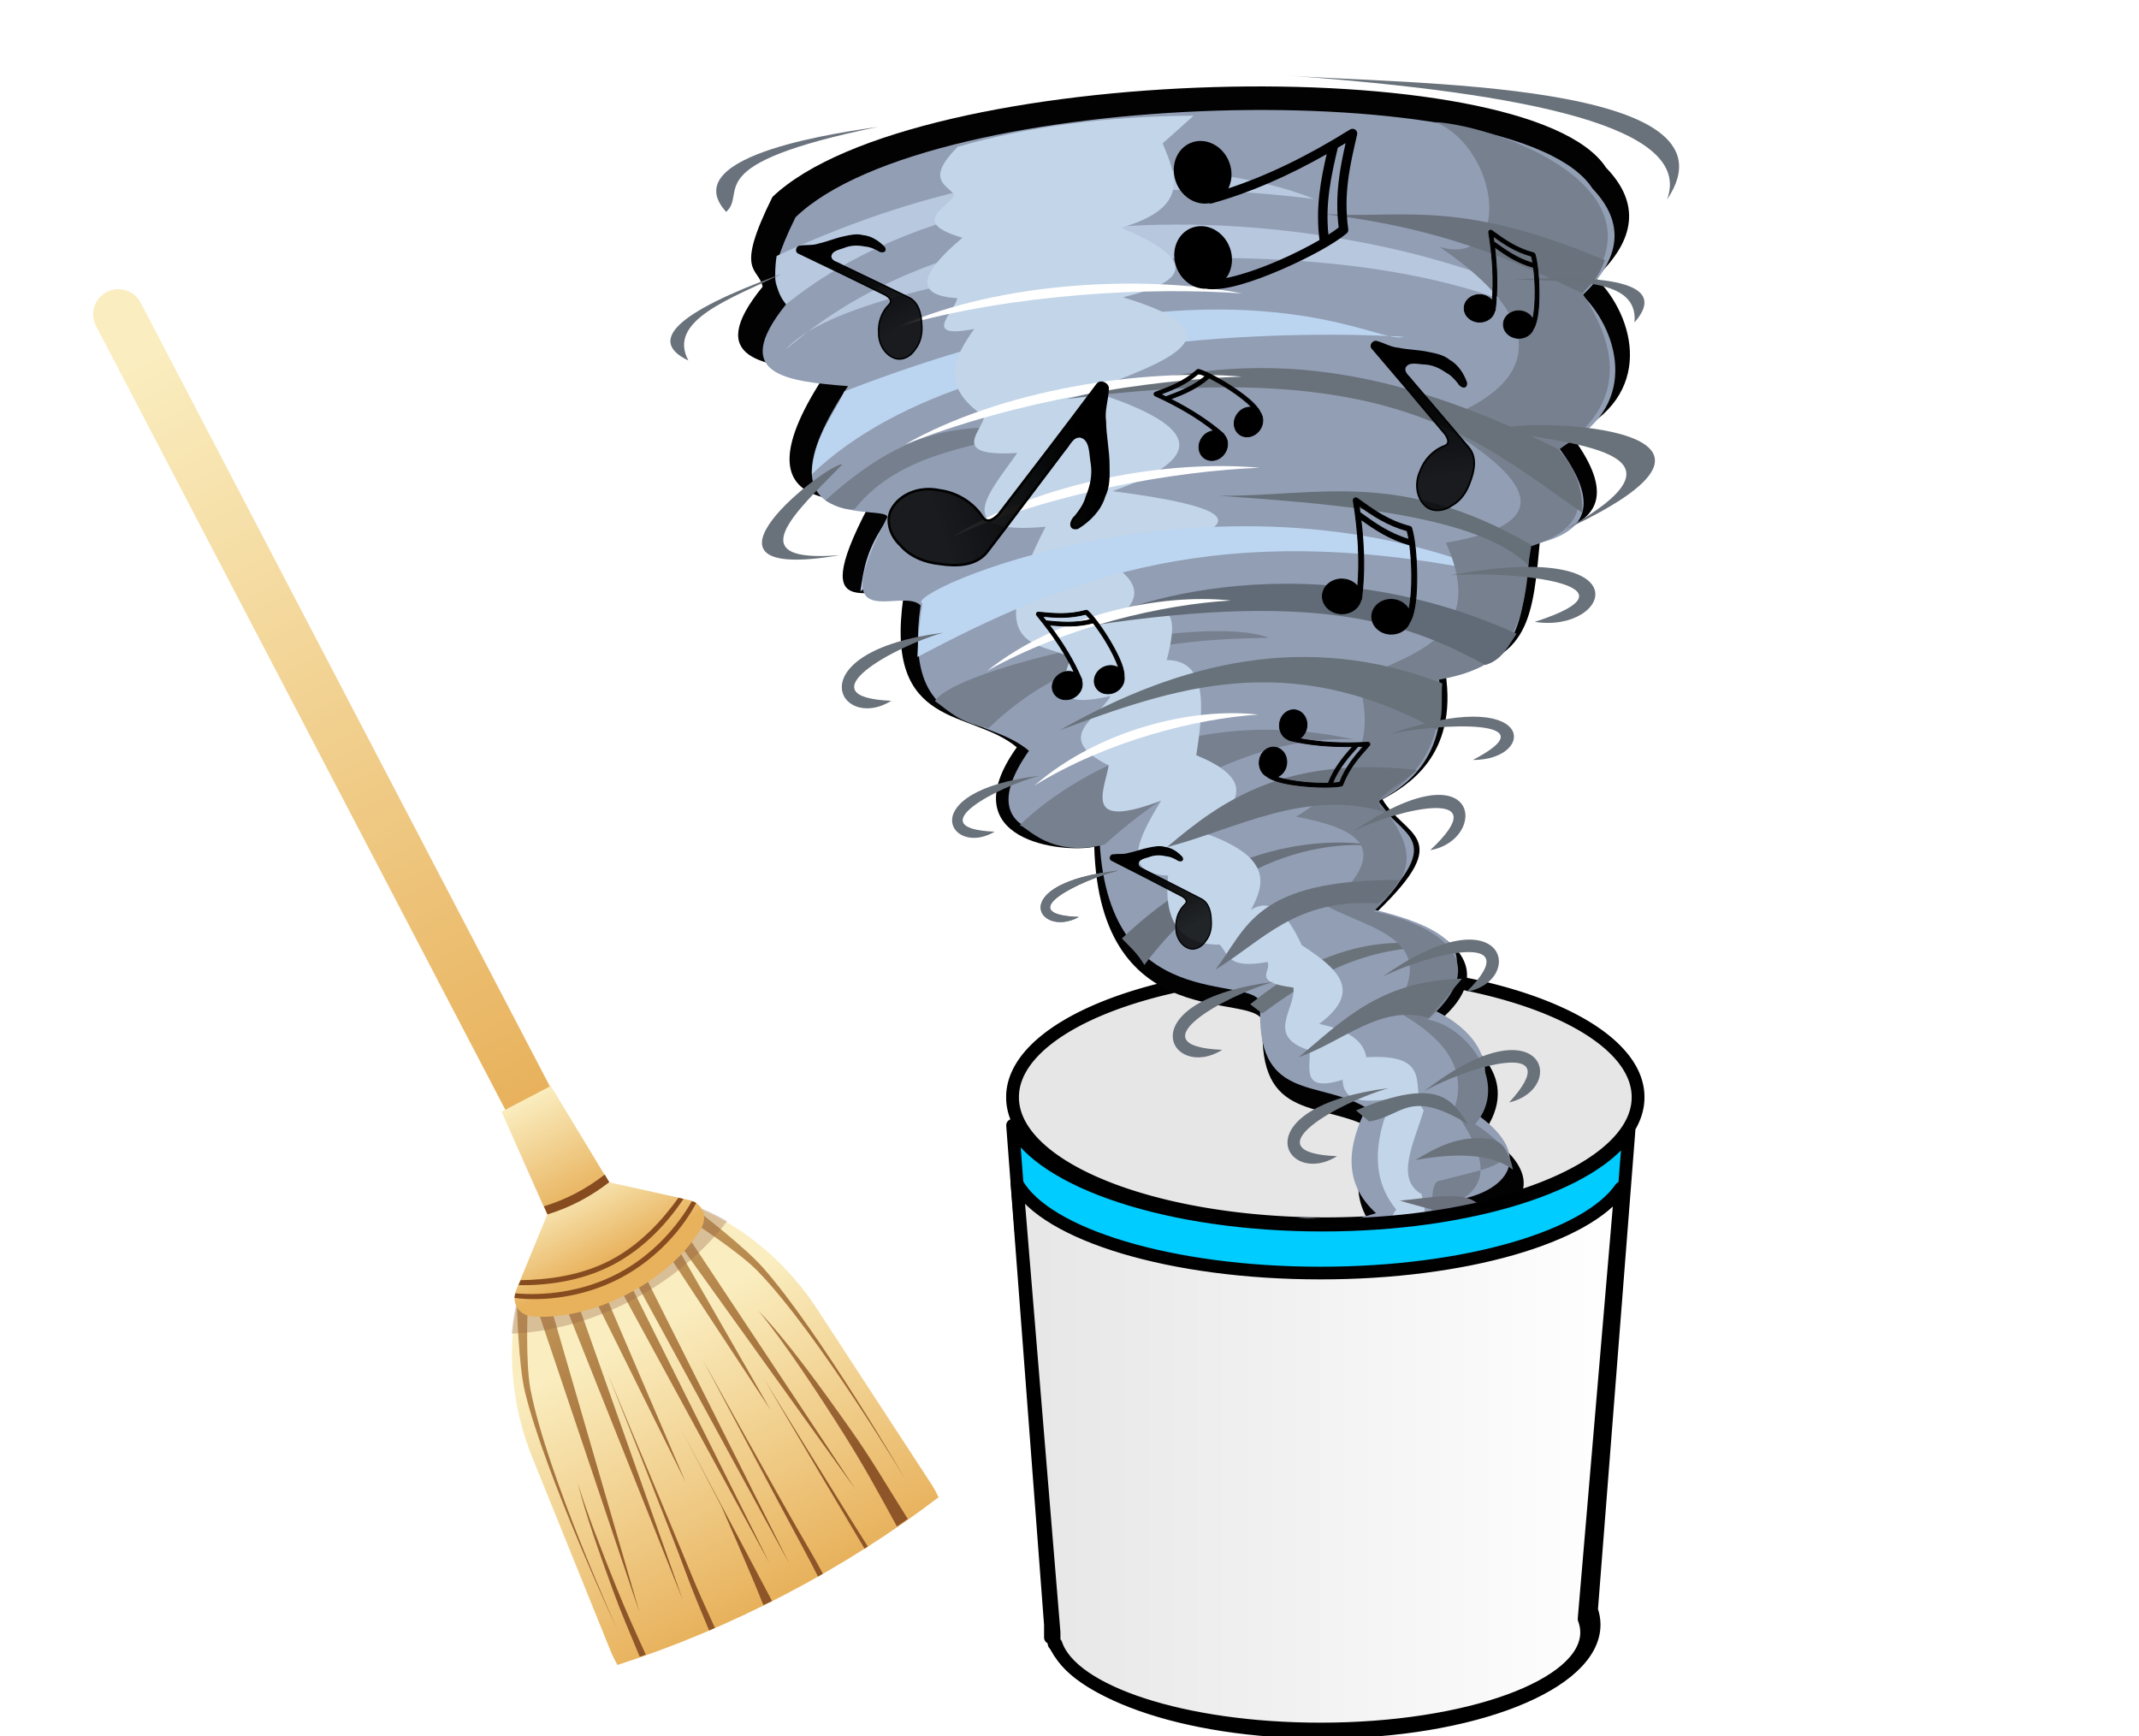 <?xml version="1.0" encoding="UTF-8" standalone="no"?>
<!-- Created with Inkscape (http://www.inkscape.org/) -->

<svg
   xmlns:dc="http://purl.org/dc/elements/1.1/"
   xmlns:cc="http://creativecommons.org/ns#"
   xmlns:rdf="http://www.w3.org/1999/02/22-rdf-syntax-ns#"
   xmlns:svg="http://www.w3.org/2000/svg"
   xmlns="http://www.w3.org/2000/svg"
   xmlns:xlink="http://www.w3.org/1999/xlink"
   xmlns:sodipodi="http://sodipodi.sourceforge.net/DTD/sodipodi-0.dtd"
   xmlns:inkscape="http://www.inkscape.org/namespaces/inkscape"
   width="1356.512"
   height="1100.94"
   id="svg2"
   version="1.1"
   inkscape:version="0.48.4 r9939"
   sodipodi:docname="dress.svg">
  <defs
     id="defs4">
    <linearGradient
       id="linearGradient46432">
      <stop
         style="stop-color:#e6e6e6;stop-opacity:1;"
         offset="0"
         id="stop46434" />
      <stop
         style="stop-color:#ffffff;stop-opacity:1;"
         offset="1"
         id="stop46436" />
    </linearGradient>
    <radialGradient
       inkscape:collect="always"
       xlink:href="#linearGradient3808"
       id="radialGradient6700"
       gradientUnits="userSpaceOnUse"
       cx="474.288"
       cy="775.678"
       fx="474.288"
       fy="775.678"
       r="21.237" />
    <linearGradient
       id="linearGradient3808">
      <stop
         style="stop-color:#44aaff;stop-opacity:1;"
         offset="0"
         id="stop3810" />
      <stop
         style="stop-color:#44aaff;stop-opacity:0;"
         offset="1"
         id="stop3812" />
    </linearGradient>
    <radialGradient
       inkscape:collect="always"
       xlink:href="#linearGradient3816"
       id="radialGradient6702"
       gradientUnits="userSpaceOnUse"
       cx="474.288"
       cy="775.678"
       fx="474.288"
       fy="775.678"
       r="21.237" />
    <linearGradient
       id="linearGradient3816">
      <stop
         style="stop-color:#002e72;stop-opacity:1;"
         offset="0"
         id="stop3818" />
      <stop
         style="stop-color:#0044aa;stop-opacity:0;"
         offset="1"
         id="stop3820" />
    </linearGradient>
    <radialGradient
       inkscape:collect="always"
       xlink:href="#linearGradient3808"
       id="radialGradient6704"
       gradientUnits="userSpaceOnUse"
       cx="474.288"
       cy="775.678"
       fx="474.288"
       fy="775.678"
       r="21.237" />
    <linearGradient
       id="linearGradient7711">
      <stop
         style="stop-color:#44aaff;stop-opacity:1;"
         offset="0"
         id="stop7713" />
      <stop
         style="stop-color:#44aaff;stop-opacity:0;"
         offset="1"
         id="stop7715" />
    </linearGradient>
    <radialGradient
       inkscape:collect="always"
       xlink:href="#linearGradient3816"
       id="radialGradient6706"
       gradientUnits="userSpaceOnUse"
       gradientTransform="matrix(1,0,0,0.891,-2.199,81.867)"
       cx="621.562"
       cy="756.906"
       fx="621.562"
       fy="756.906"
       r="19.844" />
    <linearGradient
       id="linearGradient7718">
      <stop
         style="stop-color:#002e72;stop-opacity:1;"
         offset="0"
         id="stop7720" />
      <stop
         style="stop-color:#0044aa;stop-opacity:0;"
         offset="1"
         id="stop7722" />
    </linearGradient>
    <linearGradient
       inkscape:collect="always"
       xlink:href="#linearGradient4077-1"
       id="linearGradient6708"
       gradientUnits="userSpaceOnUse"
       gradientTransform="matrix(0.992,0,0,0.988,4.272,11.948)"
       x1="579.315"
       y1="939.351"
       x2="580.555"
       y2="1018.935" />
    <linearGradient
       id="linearGradient4077-1">
      <stop
         style="stop-color:#ff6a6a;stop-opacity:1;"
         offset="0"
         id="stop4079-5" />
      <stop
         style="stop-color:#e00000;stop-opacity:1;"
         offset="1"
         id="stop4081-7" />
    </linearGradient>
    <linearGradient
       inkscape:collect="always"
       xlink:href="#linearGradient4077-1"
       id="linearGradient6710"
       gradientUnits="userSpaceOnUse"
       gradientTransform="translate(1.119,-0.429)"
       x1="554.704"
       y1="901.852"
       x2="554.239"
       y2="925.019" />
    <linearGradient
       id="linearGradient7737">
      <stop
         style="stop-color:#ff6a6a;stop-opacity:1;"
         offset="0"
         id="stop7739" />
      <stop
         style="stop-color:#e00000;stop-opacity:1;"
         offset="1"
         id="stop7741" />
    </linearGradient>
    <filter
       color-interpolation-filters="sRGB"
       inkscape:collect="always"
       id="filter3891">
      <feGaussianBlur
         inkscape:collect="always"
         stdDeviation="10.156"
         id="feGaussianBlur3893" />
    </filter>
    <linearGradient
       x1="382.34"
       y1="489.14"
       gradientTransform="matrix(2.078,0,0,2.078,-518.08,-281.8)"
       x2="490.53"
       gradientUnits="userSpaceOnUse"
       y2="333.89"
       id="linearGradient3019">
      <stop
         offset="0"
         style="stop-color:#000000;stop-opacity:.826"
         id="stop3015" />
      <stop
         offset="1"
         style="stop-color:#000000"
         id="stop3017" />
    </linearGradient>
    <linearGradient
       id="linearGradient9271">
      <stop
         style="stop-color:#800000;stop-opacity:1"
         offset="0"
         id="stop9273" />
      <stop
         style="stop-color:#ff5555;stop-opacity:1"
         offset="1"
         id="stop9275" />
    </linearGradient>
    <linearGradient
       id="linearGradient8880">
      <stop
         style="stop-color:#000000;stop-opacity:1;"
         offset="0"
         id="stop8882" />
      <stop
         style="stop-color:#cccccc;stop-opacity:1"
         offset="1"
         id="stop8884" />
    </linearGradient>
    <linearGradient
       id="linearGradient5692-3-3">
      <stop
         style="stop-color:#faedbf;stop-opacity:1;"
         offset="0"
         id="stop5694-6-7" />
      <stop
         style="stop-color:#e8b25d;stop-opacity:1;"
         offset="1"
         id="stop5696-2-2" />
    </linearGradient>
    <linearGradient
       id="linearGradient5749">
      <stop
         id="stop5751"
         offset="0"
         style="stop-color:#8d5528;stop-opacity:1" />
      <stop
         id="stop5753"
         offset="1"
         style="stop-color:#eccb7d;stop-opacity:1" />
    </linearGradient>
    <linearGradient
       id="linearGradient5692">
      <stop
         style="stop-color:#faedbf;stop-opacity:1;"
         offset="0"
         id="stop5694" />
      <stop
         style="stop-color:#e8b25d;stop-opacity:1;"
         offset="1"
         id="stop5696" />
    </linearGradient>
    <linearGradient
       id="linearGradient5692-3">
      <stop
         style="stop-color:#faedbf;stop-opacity:1;"
         offset="0"
         id="stop5694-6" />
      <stop
         style="stop-color:#e8b25d;stop-opacity:1;"
         offset="1"
         id="stop5696-2" />
    </linearGradient>
    <linearGradient
       inkscape:collect="always"
       x1="489.74"
       y1="216.18"
       gradientTransform="matrix(1.135,0,0,1.135,-11.558,18.649)"
       x2="479.73"
       gradientUnits="userSpaceOnUse"
       y2="488.47"
       id="linearGradient7279">
      <stop
         offset="0"
         style="stop-color:#ffffff"
         id="stop9698" />
      <stop
         offset="1"
         style="stop-color:#ffffff;stop-opacity:0"
         id="stop9700" />
    </linearGradient>
    <linearGradient
       inkscape:collect="always"
       x1="548.02"
       y1="189.06"
       gradientTransform="matrix(1.15,0,0,1.215,-17.179,-26.947)"
       x2="211.16"
       gradientUnits="userSpaceOnUse"
       y2="228.81"
       id="linearGradient7276">
      <stop
         offset="0"
         style="stop-color:#94a9cc"
         id="stop6536" />
      <stop
         offset=".5"
         style="stop-color:#e8ecf5"
         id="stop6538" />
      <stop
         offset="1"
         style="stop-color:#c4d2e2"
         id="stop6540" />
    </linearGradient>
    <linearGradient
       inkscape:collect="always"
       x1="249.12"
       y1="249.85"
       gradientTransform="matrix(1.135,0,0,0.843,-11.557,40.629)"
       x2="526.8"
       gradientUnits="userSpaceOnUse"
       y2="159.44"
       id="linearGradient7273">
      <stop
         offset="0"
         style="stop-color:#3060dd"
         id="stop4359" />
      <stop
         offset="1"
         style="stop-color:#78c0e7"
         id="stop4361" />
    </linearGradient>
    <linearGradient
       inkscape:collect="always"
       x1="273.36"
       y1="165.57"
       gradientTransform="matrix(1.135,0,0,0.843,-11.557,40.629)"
       x2="513.16"
       gradientUnits="userSpaceOnUse"
       y2="111.53"
       id="linearGradient7270">
      <stop
         offset="0"
         style="stop-color:#316de5"
         id="stop4351" />
      <stop
         offset="1"
         style="stop-color:#a3d1f7"
         id="stop4353" />
    </linearGradient>
    <linearGradient
       inkscape:collect="always"
       x1="574.04"
       y1="184.94"
       gradientTransform="matrix(1.135,0,0,1.135,-11.557,-13.118)"
       x2="227.91"
       gradientUnits="userSpaceOnUse"
       y2="176.36"
       id="linearGradient7267">
      <stop
         offset="0"
         style="stop-color:#4e72cf"
         id="stop5381" />
      <stop
         offset="1"
         style="stop-color:#6495ed"
         id="stop5383" />
    </linearGradient>
    <linearGradient
       id="linearGradient5344">
      <stop
         offset="0"
         style="stop-color:#e0e6f0"
         id="stop5346" />
      <stop
         offset=".5"
         style="stop-color:#f4f6fa"
         id="stop6513" />
      <stop
         offset="1"
         style="stop-color:#cbd6e5"
         id="stop5348" />
    </linearGradient>
    <linearGradient
       inkscape:collect="always"
       xlink:href="#linearGradient3019"
       id="linearGradient45413"
       gradientUnits="userSpaceOnUse"
       gradientTransform="matrix(2.078,0,0,2.078,-518.08,-281.8)"
       x1="382.34"
       y1="489.14"
       x2="490.53"
       y2="333.89" />
    <linearGradient
       inkscape:collect="always"
       xlink:href="#linearGradient3019"
       id="linearGradient45415"
       gradientUnits="userSpaceOnUse"
       gradientTransform="matrix(2.078,0,0,2.078,-518.08,-281.8)"
       x1="382.34"
       y1="489.14"
       x2="490.53"
       y2="333.89" />
    <linearGradient
       inkscape:collect="always"
       xlink:href="#linearGradient3019"
       id="linearGradient45417"
       gradientUnits="userSpaceOnUse"
       gradientTransform="matrix(2.078,0,0,2.078,-518.08,-281.8)"
       x1="382.34"
       y1="489.14"
       x2="490.53"
       y2="333.89" />
    <linearGradient
       inkscape:collect="always"
       xlink:href="#linearGradient3019"
       id="linearGradient45419"
       gradientUnits="userSpaceOnUse"
       gradientTransform="matrix(2.078,0,0,2.078,-518.08,-281.8)"
       x1="382.34"
       y1="489.14"
       x2="490.53"
       y2="333.89" />
    <linearGradient
       inkscape:collect="always"
       xlink:href="#linearGradient5692-3-0"
       id="linearGradient45421-9"
       gradientUnits="userSpaceOnUse"
       gradientTransform="matrix(1.071,0,0,1.071,-197.542,55.54)"
       x1="436.217"
       y1="222.857"
       x2="436.217"
       y2="321.939" />
    <linearGradient
       id="linearGradient5692-3-0">
      <stop
         style="stop-color:#faedbf;stop-opacity:1;"
         offset="0"
         id="stop5694-6-9" />
      <stop
         style="stop-color:#e8b25d;stop-opacity:1;"
         offset="1"
         id="stop5696-2-23" />
    </linearGradient>
    <linearGradient
       inkscape:collect="always"
       xlink:href="#linearGradient5692-6"
       id="linearGradient45423-5"
       gradientUnits="userSpaceOnUse"
       gradientTransform="matrix(1.216,0,0,1.287,-97.123,-243.928)"
       x1="429"
       y1="815.374"
       x2="429"
       y2="842.743" />
    <linearGradient
       id="linearGradient5692-6">
      <stop
         style="stop-color:#faedbf;stop-opacity:1;"
         offset="0"
         id="stop5694-2" />
      <stop
         style="stop-color:#e8b25d;stop-opacity:1;"
         offset="1"
         id="stop5696-7" />
    </linearGradient>
    <linearGradient
       inkscape:collect="always"
       xlink:href="#linearGradient5749-4"
       id="linearGradient45425-5"
       gradientUnits="userSpaceOnUse"
       gradientTransform="matrix(0.877,0,0,1.482,53.294,-377.575)"
       x1="434.429"
       y1="816.279"
       x2="434.429"
       y2="773.245" />
    <linearGradient
       id="linearGradient5749-4">
      <stop
         id="stop5751-4"
         offset="0"
         style="stop-color:#8d5528;stop-opacity:1" />
      <stop
         id="stop5753-8"
         offset="1"
         style="stop-color:#eccb7d;stop-opacity:1" />
    </linearGradient>
    <linearGradient
       inkscape:collect="always"
       xlink:href="#linearGradient5692-6"
       id="linearGradient45427-3"
       gradientUnits="userSpaceOnUse"
       gradientTransform="matrix(1.241,0,0,1,-104.869,0.625)"
       x1="436.755"
       y1="785.123"
       x2="436.755"
       y2="795.704" />
    <linearGradient
       id="linearGradient45454">
      <stop
         style="stop-color:#faedbf;stop-opacity:1;"
         offset="0"
         id="stop45456" />
      <stop
         style="stop-color:#e8b25d;stop-opacity:1;"
         offset="1"
         id="stop45458" />
    </linearGradient>
    <linearGradient
       inkscape:collect="always"
       xlink:href="#linearGradient5692-6"
       id="linearGradient45429-0"
       gradientUnits="userSpaceOnUse"
       gradientTransform="matrix(0.983,0,0,1.1,6.992,419.175)"
       x1="435.428"
       y1="323.055"
       x2="435.428"
       y2="335.687" />
    <linearGradient
       id="linearGradient45461">
      <stop
         style="stop-color:#faedbf;stop-opacity:1;"
         offset="0"
         id="stop45463" />
      <stop
         style="stop-color:#e8b25d;stop-opacity:1;"
         offset="1"
         id="stop45465" />
    </linearGradient>
    <linearGradient
       inkscape:collect="always"
       xlink:href="#linearGradient5344"
       id="linearGradient45863"
       gradientUnits="userSpaceOnUse"
       gradientTransform="matrix(1.135,0,0,1.135,-11.557,18.649)"
       x1="565.69"
       y1="394.45"
       x2="196.97"
       y2="404.45" />
    <linearGradient
       inkscape:collect="always"
       xlink:href="#linearGradient5344"
       id="linearGradient45865"
       gradientUnits="userSpaceOnUse"
       gradientTransform="matrix(1.079,0,0,0.964,9.077,115.43)"
       spreadMethod="reflect"
       x1="280.62"
       y1="485.78"
       x2="310.53"
       y2="589.82" />
    <linearGradient
       inkscape:collect="always"
       xlink:href="#linearGradient7279"
       id="linearGradient45867"
       gradientUnits="userSpaceOnUse"
       gradientTransform="matrix(1.135,0,0,1.135,-11.558,18.649)"
       x1="489.74"
       y1="216.18"
       x2="479.73"
       y2="488.47" />
    <linearGradient
       inkscape:collect="always"
       xlink:href="#linearGradient7276"
       id="linearGradient45869"
       gradientUnits="userSpaceOnUse"
       gradientTransform="matrix(1.15,0,0,1.215,-17.179,-26.947)"
       x1="548.02"
       y1="189.06"
       x2="211.16"
       y2="228.81" />
    <linearGradient
       inkscape:collect="always"
       xlink:href="#linearGradient7273"
       id="linearGradient45871"
       gradientUnits="userSpaceOnUse"
       gradientTransform="matrix(1.135,0,0,0.843,-11.557,40.629)"
       x1="249.12"
       y1="249.85"
       x2="526.8"
       y2="159.44" />
    <linearGradient
       inkscape:collect="always"
       xlink:href="#linearGradient7270"
       id="linearGradient45873"
       gradientUnits="userSpaceOnUse"
       gradientTransform="matrix(1.135,0,0,0.843,-11.557,40.629)"
       x1="273.36"
       y1="165.57"
       x2="513.16"
       y2="111.53" />
    <linearGradient
       inkscape:collect="always"
       xlink:href="#linearGradient7267"
       id="linearGradient45875"
       gradientUnits="userSpaceOnUse"
       gradientTransform="matrix(1.135,0,0,1.135,-11.557,-13.118)"
       x1="574.04"
       y1="184.94"
       x2="227.91"
       y2="176.36" />
    <linearGradient
       inkscape:collect="always"
       xlink:href="#linearGradient46432"
       id="linearGradient46438"
       x1="0.071"
       y1="749.283"
       x2="477.478"
       y2="749.283"
       gradientUnits="userSpaceOnUse"
       gradientTransform="translate(1.032578e-7,-2.02)" />
    <linearGradient
       inkscape:collect="always"
       xlink:href="#linearGradient46432-1"
       id="linearGradient46438-4"
       x1="0.071"
       y1="749.283"
       x2="477.478"
       y2="749.283"
       gradientUnits="userSpaceOnUse"
       gradientTransform="matrix(0.804,0,0,0.804,666.292,279.997)" />
    <linearGradient
       id="linearGradient46432-1">
      <stop
         style="stop-color:#e6e6e6;stop-opacity:1;"
         offset="0"
         id="stop46434-9" />
      <stop
         style="stop-color:#ffffff;stop-opacity:1;"
         offset="1"
         id="stop46436-1" />
    </linearGradient>
    <filter
       color-interpolation-filters="sRGB"
       inkscape:collect="always"
       id="filter3891-4">
      <feGaussianBlur
         inkscape:collect="always"
         stdDeviation="10.156"
         id="feGaussianBlur3893-5" />
    </filter>
    <linearGradient
       inkscape:collect="always"
       xlink:href="#linearGradient3019-2"
       id="linearGradient45413-1"
       gradientUnits="userSpaceOnUse"
       gradientTransform="matrix(2.078,0,0,2.078,-518.08,-281.8)"
       x1="382.34"
       y1="489.14"
       x2="490.53"
       y2="333.89" />
    <linearGradient
       x1="382.34"
       y1="489.14"
       gradientTransform="matrix(2.078,0,0,2.078,-518.08,-281.8)"
       x2="490.53"
       gradientUnits="userSpaceOnUse"
       y2="333.89"
       id="linearGradient3019-2">
      <stop
         offset="0"
         style="stop-color:#000000;stop-opacity:.826"
         id="stop3015-4" />
      <stop
         offset="1"
         style="stop-color:#000000"
         id="stop3017-2" />
    </linearGradient>
    <linearGradient
       inkscape:collect="always"
       xlink:href="#linearGradient3019-2"
       id="linearGradient45415-6"
       gradientUnits="userSpaceOnUse"
       gradientTransform="matrix(2.078,0,0,2.078,-518.08,-281.8)"
       x1="382.34"
       y1="489.14"
       x2="490.53"
       y2="333.89" />
    <linearGradient
       x1="382.34"
       y1="489.14"
       gradientTransform="matrix(2.078,0,0,2.078,-518.08,-281.8)"
       x2="490.53"
       gradientUnits="userSpaceOnUse"
       y2="333.89"
       id="linearGradient46492">
      <stop
         offset="0"
         style="stop-color:#000000;stop-opacity:.826"
         id="stop46494" />
      <stop
         offset="1"
         style="stop-color:#000000"
         id="stop46496" />
    </linearGradient>
    <linearGradient
       inkscape:collect="always"
       xlink:href="#linearGradient3019-2"
       id="linearGradient45417-9"
       gradientUnits="userSpaceOnUse"
       gradientTransform="matrix(2.078,0,0,2.078,-518.08,-281.8)"
       x1="382.34"
       y1="489.14"
       x2="490.53"
       y2="333.89" />
    <linearGradient
       x1="382.34"
       y1="489.14"
       gradientTransform="matrix(2.078,0,0,2.078,-518.08,-281.8)"
       x2="490.53"
       gradientUnits="userSpaceOnUse"
       y2="333.89"
       id="linearGradient46499">
      <stop
         offset="0"
         style="stop-color:#000000;stop-opacity:.826"
         id="stop46501" />
      <stop
         offset="1"
         style="stop-color:#000000"
         id="stop46503" />
    </linearGradient>
    <linearGradient
       inkscape:collect="always"
       xlink:href="#linearGradient3019-2"
       id="linearGradient45419-0"
       gradientUnits="userSpaceOnUse"
       gradientTransform="matrix(2.078,0,0,2.078,-518.08,-281.8)"
       x1="382.34"
       y1="489.14"
       x2="490.53"
       y2="333.89" />
    <linearGradient
       x1="382.34"
       y1="489.14"
       gradientTransform="matrix(2.078,0,0,2.078,-518.08,-281.8)"
       x2="490.53"
       gradientUnits="userSpaceOnUse"
       y2="333.89"
       id="linearGradient46506">
      <stop
         offset="0"
         style="stop-color:#000000;stop-opacity:.826"
         id="stop46508" />
      <stop
         offset="1"
         style="stop-color:#000000"
         id="stop46510" />
    </linearGradient>
  </defs>
  <sodipodi:namedview
     id="base"
     pagecolor="#ffffff"
     bordercolor="#666666"
     borderopacity="1.0"
     inkscape:pageopacity="0.0"
     inkscape:pageshadow="2"
     inkscape:zoom="0.35"
     inkscape:cx="866.38662"
     inkscape:cy="456.86869"
     inkscape:document-units="px"
     inkscape:current-layer="layer1"
     showgrid="false"
     inkscape:window-width="1871"
     inkscape:window-height="1056"
     inkscape:window-x="49"
     inkscape:window-y="24"
     inkscape:window-maximized="1"
     fit-margin-top="0"
     fit-margin-left="0"
     fit-margin-right="0"
     fit-margin-bottom="0">
    <inkscape:grid
       type="xygrid"
       id="grid6424"
       empspacing="5"
       visible="true"
       enabled="true"
       snapvisiblegridlinesonly="true"
       originx="-21.754px"
       originy="7.169px" />
  </sodipodi:namedview>
  <g
     inkscape:label="Layer 1"
     inkscape:groupmode="layer"
     id="layer1"
     transform="translate(-21.754,41.409)"
     style="display:inline">
    <g
       id="g3965"
       transform="matrix(-4.406,2.301,2.301,4.406,616.454,-1727.566)">
      <path
         sodipodi:nodetypes="ssccss"
         id="path8760-2"
         d="m 268.266,284.635 c -1.779,0 -3.212,1.432 -3.212,3.212 l 0,126.183 6.423,0 0,-126.183 c 0,-1.779 -1.432,-3.212 -3.212,-3.212 z"
         style="fill:url(#linearGradient45421-9);fill-opacity:1;fill-rule:evenodd;stroke:none"
         inkscape:connector-curvature="0" />
      <g
         id="g8726"
         transform="matrix(1.071,0,0,1.071,-197.542,-428.961)">
        <g
           transform="translate(3.681411e-6,0)"
           id="g8730">
          <g
             id="g8732">
            <path
               sodipodi:nodetypes="scccscccss"
               inkscape:connector-curvature="0"
               id="path8734"
               d="m 435.125,789.46 c -10.589,0 -18.026,12.046 -19.11,23.192 l -2.431,25.007 c -0.058,0.599 -0.053,1.183 -0.038,1.769 6.844,1.173 14.082,1.809 21.579,1.809 7.497,0 14.735,-0.637 21.579,-1.809 0.015,-0.586 0.02,-1.17 -0.038,-1.769 l -2.431,-25.007 c -1.084,-11.146 -8.521,-23.192 -19.11,-23.192 z"
               style="fill:url(#linearGradient45423-5);fill-opacity:1;fill-rule:evenodd;stroke:none" />
            <path
               sodipodi:nodetypes="cscsccccscsccccccccccccccccccccccccccccccsccscccccscccccsccccccsccscccccccccc"
               inkscape:connector-curvature="0"
               id="path8736"
               d="m 423.1,796.105 c 0,0 -2.868,6.152 -3.671,9.387 -2.465,9.941 -3.375,30.428 -3.375,30.428 0,0 1.182,-20.548 4.135,-30.389 0.926,-3.086 4.177,-8.8 4.177,-8.8 z m 24.375,-0.221 -1.001,0.847 c 0,0 3.293,5.714 4.219,8.8 2.953,9.841 4.093,30.389 4.093,30.389 0,0 -0.91,-20.488 -3.375,-30.428 -0.802,-3.235 -3.936,-9.608 -3.936,-9.608 z m -1.971,1.355 -1.519,0.665 7.51,37.273 z m -19.83,0.469 -3.797,36.334 5.147,-36.217 z m 1.688,0.821 -0.886,22.411 2.236,-22.215 z m 4.979,1.212 0.633,38.485 0.675,-38.485 z m 10.084,-0.712 -1.439,0.338 5.236,36.786 z m -8.059,1.142 0.675,36.96 0.633,-36.96 z m 4.559,-0.086 -1.308,0.156 1.812,23.631 z m 2.741,8.026 c 0,0 1.77,20.783 2.194,25.227 0.249,2.612 0.358,4.781 0.506,7.548 0.251,-0.018 0.509,-0.019 0.759,-0.039 -0.261,-2.892 -0.399,-4.883 -0.759,-7.588 -0.59,-4.424 -2.7,-25.148 -2.7,-25.148 z m -19.366,1.643 c -1.366,4.568 -2.415,11.791 -3.207,17.756 -0.583,4.39 -0.643,6.926 -1.097,12.516 0.52,0.073 1.037,0.129 1.561,0.196 0.101,-5.276 0.16,-8.277 0.506,-12.594 0.48,-5.983 1.252,-13.258 2.236,-17.874 z m 8.565,2.112 c 0,0 -0.519,20.814 -0.759,25.266 -0.082,1.519 -0.114,2.707 -0.127,3.989 0.224,0.009 0.451,0.031 0.675,0.039 -0.009,-1.299 -0.024,-2.537 0,-3.989 0.074,-4.46 0.211,-25.305 0.211,-25.305 z m -5.401,5.358 c 0,0 -1.202,17.383 -1.73,23.506 0.155,0.014 0.308,0.026 0.464,0.039 0.349,-6.066 1.266,-23.545 1.266,-23.545 z m 25.4,0.821 c 0.654,3.417 1.264,8.815 1.688,13.259 0.282,2.953 0.414,5.216 0.591,8.604 0.255,-0.038 0.505,-0.078 0.759,-0.117 -0.334,-3.571 -0.441,-5.541 -0.844,-8.565 -0.59,-4.424 -1.338,-9.807 -2.194,-13.18 z m -13.881,-0.156 c 0,0 -0.122,19.447 -0.127,23.31 0.381,-0.005 0.759,-0.03 1.139,-0.039 -0.438,-4.177 -1.013,-12.762 -1.013,-12.762 z"
               style="fill:url(#linearGradient45425-5);fill-opacity:1;fill-rule:evenodd;stroke:none" />
          </g>
          <g
             id="g8738">
            <path
               inkscape:connector-curvature="0"
               id="path8740"
               d="m 435.125,789.456 c -6.107,0 -11.124,3.881 -14.466,9.155 4.001,1.895 8.997,3.093 14.466,3.093 5.468,0 10.464,-1.198 14.466,-3.093 -3.341,-5.274 -8.358,-9.155 -14.466,-9.155 z"
               style="opacity:0.336;fill:#966748;fill-opacity:1;fill-rule:evenodd;stroke:none" />
            <path
               sodipodi:nodetypes="cssccscccsscc"
               inkscape:connector-curvature="0"
               id="path8742"
               d="m 435.125,785.61 c -0.802,0 -1.607,0.242 -2.211,0.75 l -9.346,7.862 c -1.208,1.016 -1.229,2.572 0,3.562 0.111,0.071 0.196,0.15 0.31,0.219 2.877,1.73 6.856,2.812 11.247,2.812 4.391,0 8.369,-1.082 11.247,-2.812 0.069,-0.041 0.126,-0.083 0.194,-0.125 l 0.116,-0.094 c 1.229,-0.991 1.208,-2.546 0,-3.562 l -9.346,-7.862 c -0.604,-0.508 -1.408,-0.75 -2.211,-0.75 z"
               style="fill:url(#linearGradient45427-3);fill-opacity:1;fill-rule:evenodd;stroke:none" />
            <path
               sodipodi:nodetypes="ccsccscccsccsc"
               inkscape:connector-curvature="0"
               id="path8744"
               d="m 424.499,793.456 -0.465,0.406 c 2.745,1.496 6.703,3.062 11.092,3.062 4.388,0 8.346,-1.566 11.092,-3.062 l -0.504,-0.406 c -2.71,1.354 -6.446,2.844 -10.587,2.844 -4.156,0 -7.914,-1.482 -10.626,-2.844 z m -1.241,1.094 c -0.126,0.142 -0.264,0.282 -0.349,0.438 2.723,1.895 7.182,3.75 12.216,3.75 5.034,0 9.493,-1.855 12.216,-3.75 -0.086,-0.156 -0.222,-0.294 -0.349,-0.438 -2.738,1.774 -7.028,3.562 -11.867,3.562 -4.84,0 -9.129,-1.788 -11.867,-3.562 z"
               style="fill:#864c1f;fill-opacity:1;fill-rule:evenodd;stroke:none" />
          </g>
        </g>
        <path
           sodipodi:nodetypes="ccscccc"
           inkscape:connector-curvature="0"
           id="path8746"
           d="m 431.812,774.612 -0.844,13.372 c 1.33,0.241 2.719,0.378 4.156,0.378 1.438,0 2.826,-0.137 4.156,-0.378 l -0.844,-13.372 -3.312,0 z"
           style="fill:url(#linearGradient45429-0);fill-opacity:1;fill-rule:evenodd;stroke:none" />
        <path
           inkscape:connector-curvature="0"
           id="path9116"
           transform="matrix(0.934,0,0,0.934,172.286,785.044)"
           d="m 277,2.031 -0.062,1.125 c 1.424,0.258 2.898,0.406 4.438,0.406 1.539,0 3.014,-0.148 4.438,-0.406 l -0.062,-1.125 c -1.405,0.251 -2.858,0.406 -4.375,0.406 -1.517,0 -2.97,-0.155 -4.375,-0.406 z"
           style="fill:#864c1f;fill-opacity:1;fill-rule:evenodd;stroke:none" />
      </g>
    </g>
    <g
       inkscape:groupmode="layer"
       id="layer16"
       inkscape:label="lid"
       style="display:inline">
      <path
         sodipodi:type="arc"
         style="fill:#e6e6e6;fill-opacity:1;stroke:#000000;stroke-width:8.598;stroke-linecap:round;stroke-linejoin:round;stroke-miterlimit:4;stroke-opacity:1;stroke-dasharray:none;display:inline"
         id="path45884"
         sodipodi:cx="-452.54834"
         sodipodi:cy="448.38116"
         sodipodi:rx="210.11174"
         sodipodi:ry="84.852814"
         d="m -242.437,448.381 a 210.112,84.853 0 1 1 -420.223,0 210.112,84.853 0 1 1 420.223,0 z"
         transform="matrix(0.944,0,0,0.944,1289.444,231.151)" />
    </g>
    <g
       inkscape:groupmode="layer"
       id="layer14"
       inkscape:label="tornado"
       style="display:inline">
      <g
         style="display:inline"
         id="g45338"
         transform="matrix(0.978,0.026,-0.026,0.978,113.512,-114.323)">
        <g
           id="layer1-4"
           inkscape:label="Capa 1"
           transform="matrix(1.616,0,0,1.616,158.686,-501.515)">
          <path
             id="path3869"
             d="m 153.86,464.83 c -1.844,-7.989 -11.603,-4.702 2.988,-36.102 55.217,-55.525 301.65,-67.579 333.95,-20.63 14.061,13.745 12.834,28.496 -2.988,44.206 16.385,15.381 25.227,46.906 -8.218,63.362 15.47,19.534 17.018,34.699 -11.206,40.522 -2.112,33.25 -2.583,50.806 -36.608,55.994 6.091,33.628 -14.439,46.056 -23.907,51.574 9.183,14.811 29.932,13.74 -0.747,44.943 35.549,7.499 48.456,24.847 23.907,44.943 15.942,5.41 35.955,20.542 20.919,42.733 27.927,16.965 16.615,32.414 -3.736,36.838 -0.406,4.757 1.053,11.353 -2.988,12.525 8.764,18.508 -16.97,28.249 -27.643,28.734 l -3.736,5.894 c -11.287,30.686 -16.152,23.367 -23.907,33.155 -9.248,13.647 -1.587,18.956 0,27.26 -9.443,-5.241 -22.013,-3.8 -20.172,-33.155 -8.733,-7.803 -20.164,-14.542 9.712,-37.575 -5.635,-17.735 13.972,-23.98 33.619,-30.208 -14.332,-12.233 -12.701,-27.327 -5.23,-43.469 -20.243,-11.402 -46.859,-0.784 -45.573,-41.996 -2.788,-12.794 -65.206,8.414 -69.48,-68.52 -12.344,2.977 -57.989,-0.62 -32.125,-39.049 -18.734,-14.929 -53.372,-5.209 -47.067,-58.942 -8.265,-7.772 -40.399,15.429 -14.942,-36.102 0.389,-5.828 -58.485,10.154 -17.93,-53.784 -25.381,-1.338 -50.184,-3.018 -26.895,-33.155 z"
             sodipodi:nodetypes="cccccccccccccccccccccccccccc"
             style="fill:#020203;filter:url(#filter3891-4)"
             inkscape:connector-curvature="0" />
          <path
             id="path3040"
             sodipodi:nodetypes="cccc"
             style="fill:#b7c7de"
             inkscape:connector-curvature="0"
             d="m 207.02,555.93 c 100.54,-61.053 196.47,-36.777 211.43,-28.571 -78.17,-3.982 -156.27,6.729 -222.14,58.571 1.144,-8.704 1.666,-16.905 10.714,-30 z" />
          <path
             id="path2996"
             sodipodi:nodetypes="ccccccccccccccccccccccccccccc"
             style="fill:#929eb4"
             inkscape:connector-curvature="0"
             d="m 163.45,471.64 c -1.763,-7.745 -11.093,-4.558 2.857,-35 52.792,-53.831 288.41,-65.517 319.29,-20 13.443,13.326 12.271,27.626 -2.857,42.857 15.665,14.911 24.119,45.474 -7.857,61.429 14.791,18.938 16.27,33.64 -10.714,39.286 -2.02,32.235 -2.47,49.255 -35,54.286 5.824,32.601 -13.804,44.65 -22.857,50 8.78,14.359 28.617,13.321 -0.714,43.571 33.988,7.27 44.716,18.666 21.245,38.148 15.242,5.245 34.376,19.916 20,41.429 26.701,16.448 15.886,31.424 -3.571,35.714 -0.388,4.612 1.007,11.007 -2.857,12.143 8.379,17.943 -16.224,27.387 -26.429,27.857 l -3.571,5.714 c -10.792,29.749 -15.442,22.654 -22.857,32.143 -8.842,13.23 -1.517,18.378 0,26.429 -9.029,-5.081 -21.047,-3.685 -19.286,-32.143 -8.35,-7.565 -19.279,-14.098 9.286,-36.429 -5.388,-17.194 13.358,-23.249 32.143,-29.286 -13.703,-11.859 -12.143,-26.493 -5,-42.143 -19.354,-11.054 -44.801,-0.76 -43.571,-40.714 -2.665,-12.404 -62.342,8.157 -66.429,-66.429 -11.801,2.886 -53.83,4.822 -29.102,-32.434 -17.911,-14.473 -51.029,-5.05 -45,-57.143 -7.902,-7.535 -38.625,14.958 -14.286,-35 0.372,-5.651 -55.916,9.844 -17.143,-52.143 -24.266,-1.297 -47.98,-2.926 -25.714,-32.143 z" />
          <path
             id="path3026"
             sodipodi:nodetypes="cccc"
             style="fill:#6a737a"
             inkscape:connector-curvature="0"
             d="m 362.02,750.93 c 19.274,-15.106 39.949,-28.487 71.429,-28.571 -28.57,-5.075 -53.564,5.35 -76.429,25 z" />
          <path
             id="path3028"
             sodipodi:nodetypes="cccc"
             style="fill:#69717c"
             inkscape:connector-curvature="0"
             d="m 314.17,732.71 c 41.296,-58.044 92.5,-50 92.5,-50 0,0 -50.637,-11.822 -101.79,39.643 3.095,3.09 6.191,5.496 9.286,10.357 z" />
          <path
             id="path3030"
             sodipodi:nodetypes="cccc"
             style="fill:#77808f"
             inkscape:connector-curvature="0"
             d="m 297.02,684.85 c 51.339,-49.583 99.286,-44.643 99.286,-44.643 -83.939,-16.613 -133.68,37.726 -133.57,37.857 2.936,0.425 12.426,12.804 34.286,6.786 z" />
          <path
             id="path3032"
             sodipodi:nodetypes="cccc"
             style="fill:#77808f"
             inkscape:connector-curvature="0"
             d="m 249.17,639.5 c 27.541,-28.376 62.012,-37.323 111.43,-39.286 -27.118,-9.713 -125.68,15.373 -133.21,28.929 5.822,3.864 9.699,8.283 21.786,10.357 z" />
          <path
             id="path3036"
             sodipodi:nodetypes="cccc"
             style="fill:#b7c8df"
             inkscape:connector-curvature="0"
             d="m 163.45,471.64 c 48.807,-41.513 123.86,-56.371 210.71,-47.857 -32.431,-12.221 -112.25,-22.664 -215,28.571 -1.274,9.672 0.818,15.305 4.286,19.286 z" />
          <path
             id="path3042"
             sodipodi:nodetypes="cccc"
             style="fill:#bbd5f0"
             inkscape:connector-curvature="0"
             d="m 175.6,539.5 c 68,-68.927 235.71,-61.429 235.71,-61.429 -9.835,4.426 -67.83,-37.084 -223.57,27.857 -4.544,10.694 -11.866,18.61 -12.143,33.571 z" />
          <path
             id="path3038"
             sodipodi:nodetypes="ccc"
             style="fill:#b7c7de"
             inkscape:connector-curvature="0"
             d="M 163.81,489.85 C 270.41,391.66 483.42,450.99 482.38,477 397.22,422.64 189.64,456.24 163.81,489.85 z" />
          <path
             id="path3034"
             sodipodi:nodetypes="cccc"
             style="fill:#767f8e"
             inkscape:connector-curvature="0"
             d="m 193.1,553.07 c 18.052,-24.135 50.145,-26.614 76.071,-35 -25.941,2.008 -49.392,-5.113 -87.857,31.786 5.009,2.673 7.689,3.417 11.786,3.214 z" />
          <path
             id="path2998"
             sodipodi:nodetypes="ccccccccccccccccccccccccccccccccccccccccccccccc"
             style="fill:#c3d5e9"
             inkscape:connector-curvature="0"
             d="m 230.6,406.64 c -12.408,13.19 -4.559,15.125 -0.714,19.286 -3.087,5.714 -17.806,11.429 3.571,17.143 -17.824,15.805 -17.889,23.718 -1.429,24.286 -0.737,5.487 -14.5,16.985 7.143,12.143 -7.84,11.667 -13.391,23.333 5,35 -1.271,6.573 -13.484,16.565 13.571,14.286 -10.091,15.522 -27.186,33.898 12.143,29.286 -24.767,51.4 -1.621,45.762 11.429,52.143 -2.87,10.008 -8.314,21.56 16.429,15 -4.428,9.009 -23.346,17.112 0,27.857 -1.632,10.861 -9.664,26.345 21.429,13.571 -8.999,15.519 -15.512,29.692 3.571,30 -1.429,18.571 5.714,27.619 21.429,27.143 3.757,3.67 3.082,9.872 19.286,6.429 2.263,3.479 -6.779,8.214 10.714,10 1.287,8.552 -11.026,19.824 7.143,25 0.801,6.705 -3.346,17.259 13.571,11.429 0.567,9.701 10.104,8.637 20,7.143 -7.619,18.571 -6.667,33.333 2.857,44.286 l -7.143,12.143 c -8.279,0.769 -16.716,1.38 -15.714,11.429 -14.224,3.019 -13.225,10.604 -8.571,19.286 -8.727,3.435 -20.126,4.533 -14.286,20.714 l 2.143,26.429 c 2.304,-8.62 0.488,-24.107 7.857,-24.286 -2.534,-19.989 8.995,-14.665 15,-19.286 -0.615,-6.777 -6.211,-14.661 9.286,-17.857 0.069,-12.72 8.344,-9.026 13.571,-11.429 10.058,-4.669 11.093,-13.205 7.857,-23.571 -10.872,-5.754 -3.542,-20.61 0,-33.571 -6.112,-7.71 4.515,-23.146 -23.571,-20.714 -1.212,-6.025 -6.663,-10.636 -19.286,-12.857 18.039,-14.122 5.85,-22.909 -7.857,-31.429 -6.905,-14.319 -13.81,-18.297 -20.714,-13.571 5.411,-10.682 7.883,-21.192 -18.571,-30 8.975,-10.476 22.688,-20.952 -5,-31.429 2.689,-20.291 3.23,-38.22 -12.857,-37.857 7.691,-32.174 -11.021,-14.473 -18.571,-17.857 8.192,-7.471 5.345,-13.716 -3.571,-19.286 20.352,-10.353 82.455,-21.414 -1.429,-30 32.713,-12.514 40.767,-25.589 -10,-40 28.249,-12.056 63.136,-23.958 12.143,-37.857 30.94,-8.239 24.649,-17.718 -1.429,-27.857 27.798,-8.922 21.287,-21.656 15.714,-34.286 l 12.143,-11.429 c -35.254,1.175 -66.651,6.206 -94.286,15 z" />
          <path
             id="path3044"
             sodipodi:nodetypes="cccc"
             style="fill:#bcd6f1"
             inkscape:connector-curvature="0"
             d="M 452.02,572.35 C 336,527.485 211.6,586.656 221.31,590.207 c -0.901,7.008 -1.415,12.646 -1.429,21.429 57.821,-32.461 119.1,-60.174 232.14,-39.286 z" />
          <path
             id="path3000"
             sodipodi:nodetypes="cccccccccccccccccccccccccccc"
             style="fill:#77808f"
             inkscape:connector-curvature="0"
             d="m 422.02,391.64 c 26.111,10.561 32.306,57.705 2.857,50 73.968,47.844 0,70 0,70 40.56,22.204 50.702,39.675 5.714,48.571 17.872,37.066 -11.334,44.172 -33.571,55.714 5.037,17.893 6.99,35.948 -23.571,55.714 23.951,3.99 40.437,11.021 13.571,35.714 17.946,8.808 45.874,12.127 27.857,40.714 19.062,9.794 30.611,21.9 25,39.286 11.319,15.822 19.561,30.961 -2.857,39.286 3.844,23.452 -19.261,20.617 -36.241,25.138 -4.549,11.404 -6.479,25.426 -20,27.857 -17.656,8.956 -13.347,15.716 -12.857,22.857 l 8.066,17.013 c -4.057,-16.477 -1.623,-26.257 9.791,-31.299 8.181,-6.495 12.064,-21.587 17.857,-32.857 -1.927,-1.62 27.475,1.822 27.857,-25 1.19,-4.762 -0.58,-13.966 3.571,-14.286 21.118,-6.289 37.622,-7.747 13.47,-23.038 13.705,-16.851 -4.588,-39.351 -20.173,-41.385 31.593,-29.071 -9.553,-40.787 -22.77,-42.857 13.93,-14.402 19.269,-22.97 0.462,-44.372 19.558,-11.729 25.753,-28.723 23.11,-49.199 19.873,-4.218 35.124,-11.615 34.877,-54.286 25.378,-8.346 22.23,-22.917 10.837,-39.286 22.431,-15.881 26.39,-36.209 7.771,-62.857 34.958,-42.622 -35.014,-66.116 -60.628,-67.143 z" />
          <path
             id="path3002"
             sodipodi:nodetypes="cccc"
             style="fill:#6a727d"
             inkscape:connector-curvature="0"
             d="m 482.74,458.78 c -28.509,-12.635 -57.449,-25.098 -107.14,-29.286 32.184,2.123 53.83,-8.52 115.71,15.714 -3.617,9.845 -5.805,9.681 -8.571,13.571 z" />
          <path
             id="path3004"
             sodipodi:nodetypes="cccc"
             style="fill:#69717a"
             inkscape:connector-curvature="0"
             d="m 474.88,521.64 c -96.206,-45.104 -147.09,-28.784 -197.86,-15 129.66,-20.71 164.71,11.929 207.86,40 -1.9e-4,-7.593 -1.513,-15.521 -10,-25 z" />
          <path
             id="path3006"
             sodipodi:nodetypes="cccc"
             style="fill:#667079"
             inkscape:connector-curvature="0"
             d="m 464.88,560.21 c -53.883,-29.432 -86.875,-17.083 -125.71,-16.429 48.861,2.15 104.16,5.098 124.64,24.643 z" />
          <path
             id="path3008"
             sodipodi:nodetypes="cccc"
             style="fill:#616b77"
             inkscape:connector-curvature="0"
             d="m 459.88,595.93 c -90.266,-38.039 -167.58,-3.597 -171.43,1.429 95.399,-17.267 130.22,-3.069 159.29,11.429 6.789,-2.23 8.943,-7.935 12.143,-12.857 z" />
          <path
             id="path3010"
             sodipodi:nodetypes="cccc"
             style="fill:#68727b"
             inkscape:connector-curvature="0"
             d="m 430.6,616.64 c -54.667,-19.446 -104.84,-6.127 -152.86,22.857 45.06,-18.048 90.233,-35.429 151.07,-4.286 2.928,-4.635 1.393,-12.246 1.786,-18.571 z" />
          <path
             id="path3012"
             sodipodi:nodetypes="cccc"
             style="fill:#6a727d"
             inkscape:connector-curvature="0"
             d="m 421.31,651.64 c -52.177,-4.314 -77.096,13.52 -99.286,33.571 27.966,-8.05 55.035,-25.398 88.214,-16.071 -11.175,-5.051 6.2,-11.605 11.071,-17.5 z" />
          <path
             id="path3014"
             sodipodi:nodetypes="cccc"
             style="fill:#69717c"
             inkscape:connector-curvature="0"
             d="m 415.6,695.93 c -58.389,1.251 -60.733,21.184 -72.857,37.857 18.89,-12.112 31.186,-29.424 64.286,-28.214 5.18,-3.214 5.93,-6.429 8.571,-9.643 z" />
          <path
             id="path3016"
             sodipodi:nodetypes="cccc"
             style="fill:#69727b"
             inkscape:connector-curvature="0"
             d="m 441.67,734.85 c -33.323,1.549 -48.33,19.132 -64.643,33.214 17.679,-6.724 32.406,-22.322 51.786,-17.143 z" />
          <path
             id="path3018"
             sodipodi:nodetypes="cccc"
             style="fill:#667079"
             inkscape:connector-curvature="0"
             d="m 405.95,793.07 c 13.309,-2.251 15.264,-13.928 39.643,0 -6.43,-9.112 -11.727,-19.24 -45,-4.286 z" />
          <path
             id="path3020"
             sodipodi:nodetypes="cccc"
             style="fill:#6a737c"
             inkscape:connector-curvature="0"
             d="m 454.17,798.78 c -12.197,-1.165 -20.823,3.918 -29.286,9.286 18.333,-3.809 31.429,-2.857 39.286,2.857 -1.653,-6.989 -4.548,-11.802 -10,-12.143 z" />
          <path
             id="path3022"
             sodipodi:nodetypes="cccc"
             style="fill:#6a707c"
             inkscape:connector-curvature="0"
             d="m 451.31,825.93 c -5.227,-6.649 -19.74,-2.852 -32.143,-1.429 8.823,2.537 21.266,4.471 25,7.857 -1.429,-3.571 0.952,-5.714 7.143,-6.429 z" />
          <path
             id="path3024"
             sodipodi:nodetypes="cccc"
             style="fill:#6b747d"
             inkscape:connector-curvature="0"
             d="m 439.17,855.93 c -26.112,8.057 -36.54,1.549 -50,-2.143 6.842,7.193 19.137,15.944 20,21.429 5.392,-8.733 19.522,-13.096 30,-19.286 z" />
          <path
             id="path3816"
             sodipodi:nodetypes="ccc"
             style="fill:#6a727d"
             inkscape:connector-curvature="0"
             d="m 198.45,399.5 c -72.698,16.948 -51.365,27.52 -60,35.714 -22.016,-22.856 48.968,-33.686 60,-35.714 z" />
          <path
             id="path3818"
             sodipodi:nodetypes="ccc"
             style="fill:#69717a"
             inkscape:connector-curvature="0"
             d="m 361.31,374.5 c 46.172,2.411 185.36,-2.988 154.29,45.714 9.958,-29.238 -56.092,-41.142 -154.29,-45.714 z" />
          <path
             id="path3820"
             sodipodi:nodetypes="ccc"
             style="fill:#69717a"
             inkscape:connector-curvature="0"
             d="m 161.31,459.5 c -42.635,16.823 -52.828,28.413 -36.429,35.714 -9.107,-15.889 16.426,-25.283 36.429,-35.714 z" />
          <path
             id="path3822"
             sodipodi:nodetypes="ccc"
             style="fill:#69717a"
             inkscape:connector-curvature="0"
             d="m 187.74,571.64 c -68.04,13.52 -5.123,-37.432 0,-36.429 -18.03,19.467 -40.947,40.921 0,36.429 z" />
          <path
             id="path3824"
             sodipodi:nodetypes="ccc"
             style="fill:#69717a"
             inkscape:connector-curvature="0"
             d="m 229.88,601.64 c -19.418,6.04 -55.59,27.332 -20,27.857 -20.6,13.561 -39.377,-18.551 20,-27.857 z" />
          <path
             id="path3826"
             d="m 269.96,657.99 c -16.721,4.963 -47.868,22.457 -17.222,22.889 C 235,692.021 218.831,665.636 269.96,657.99 z"
             sodipodi:nodetypes="ccc"
             style="fill:#69717a"
             inkscape:connector-curvature="0" />
          <path
             id="path3839"
             sodipodi:nodetypes="ccc"
             style="fill:#69717a"
             inkscape:connector-curvature="0"
             d="m 302.82,695.13 c -14.987,4.132 -42.904,18.697 -15.436,19.056 -15.899,9.276 -30.391,-12.69 15.436,-19.056 z" />
          <path
             id="path3841"
             d="m 302.82,695.13 c -14.987,4.132 -42.904,18.697 -15.436,19.056 -15.899,9.276 -30.391,-12.69 15.436,-19.056 z"
             sodipodi:nodetypes="ccc"
             style="fill:#69717a"
             inkscape:connector-curvature="0" />
          <path
             id="path3843"
             d="m 366.31,738.07 c -19.418,6.04 -55.59,27.332 -20,27.857 -20.6,13.561 -39.377,-18.551 20,-27.857 z"
             sodipodi:nodetypes="ccc"
             style="fill:#69717a"
             inkscape:connector-curvature="0" />
          <path
             id="path3845"
             sodipodi:nodetypes="ccc"
             style="fill:#69717a"
             inkscape:connector-curvature="0"
             d="m 413.45,779.5 c -19.418,6.04 -55.59,27.332 -20,27.857 -20.6,13.561 -39.377,-18.551 20,-27.857 z" />
          <path
             id="path3847"
             d="m 425.45,844.34 c -42.601,-16.908 -57.966,-15.432 -51.003,1.115 4.232,-17.818 29.279,-7.196 51.003,-1.115 z"
             sodipodi:nodetypes="ccc"
             style="fill:#69717a"
             inkscape:connector-curvature="0" />
          <path
             id="path3849"
             sodipodi:nodetypes="ccc"
             style="fill:#69717a"
             inkscape:connector-curvature="0"
             d="m 409.77,734.93 c 17.885,-9.679 58.386,-20.696 33.905,5.142 24.092,-5.272 14.224,-41.138 -33.905,-5.142 z" />
          <path
             id="path3851"
             d="m 427.81,780.33 c 17.438,-10.463 57.41,-23.266 34.1,3.633 23.835,-6.336 12.386,-41.729 -34.1,-3.633 z"
             sodipodi:nodetypes="ccc"
             style="fill:#69717a"
             inkscape:connector-curvature="0" />
          <path
             id="path3853"
             sodipodi:nodetypes="ccc"
             style="fill:#69717a"
             inkscape:connector-curvature="0"
             d="m 396.57,676.81 c 18.19,-9.559 57.77,-19.628 31.01,6.827 23.355,-4.629 19.412,-43.119 -31.01,-6.827 z" />
          <path
             id="path3855"
             sodipodi:nodetypes="ccc"
             style="fill:#69717a"
             inkscape:connector-curvature="0"
             d="m 409.89,637.59 c 20.814,-5.182 65.323,-7.981 33.802,9.433 26.168,-0.614 24.606,-31.534 -33.802,-9.433 z" />
          <path
             id="path3857"
             d="m 432.73,573.2 c 26.571,-2.625 79.287,1.993 34.31,17.787 30.483,3.989 43.997,-34.495 -34.31,-17.787 z"
             sodipodi:nodetypes="ccc"
             style="fill:#69717a"
             inkscape:connector-curvature="0" />
          <path
             id="path3859"
             d="m 478.36,553.61 c 91.427,-45.518 -23.668,-44.531 -28.946,-38.943 36.849,4.92 81.072,7.654 28.946,38.943 z"
             sodipodi:nodetypes="ccc"
             style="fill:#69717a"
             inkscape:connector-curvature="0" />
          <path
             id="path3861"
             d="m 455.4,453.86 c 45.683,-3.711 59.944,2.194 48.448,15.981 1.164,-18.277 -25.895,-15.444 -48.448,-15.981 z"
             sodipodi:nodetypes="ccc"
             style="fill:#69717a"
             inkscape:connector-curvature="0" />
          <path
             id="path3863"
             sodipodi:nodetypes="ccc"
             style="fill:#69717a"
             inkscape:connector-curvature="0"
             d="m 400.83,860.52 c 20.114,2.998 59.117,18.504 24.027,24.469 22.432,10.249 36.075,-24.358 -24.027,-24.469 z" />
          <path
             id="path3865"
             sodipodi:nodetypes="ccc"
             style="fill:#69717a"
             inkscape:connector-curvature="0"
             d="m 390.45,877.91 c -33.347,-16.908 -45.374,-15.432 -39.924,1.115 3.313,-17.818 22.919,-7.196 39.924,-1.115 z" />
          <path
             id="path3867"
             d="m 373.69,886.95 c 20.114,2.998 59.117,18.504 24.027,24.469 22.432,10.249 36.075,-24.358 -24.027,-24.469 z"
             sodipodi:nodetypes="ccc"
             style="fill:#69717a"
             inkscape:connector-curvature="0" />
          <path
             id="path3908"
             sodipodi:nodetypes="ccc"
             style="fill:#ffffff"
             inkscape:connector-curvature="0"
             d="m 232.84,562.94 c 34.576,-23.022 85.95,-33.172 122.23,-30.81 -34.008,2.259 -82.664,12.048 -122.23,30.81 z" />
          <path
             id="path3910"
             d="m 212.64,526.58 c 38.005,-23.022 94.474,-33.172 134.35,-30.81 -37.381,2.259 -90.862,12.048 -134.35,30.81 z"
             sodipodi:nodetypes="ccc"
             style="fill:#ffffff"
             inkscape:connector-curvature="0" />
          <path
             id="path3912"
             sodipodi:nodetypes="ccc"
             style="fill:#ffffff"
             inkscape:connector-curvature="0"
             d="m 209.37,479.13 c 40.185,-18.962 97.402,-23.209 136.82,-16.729 -37.414,-1.625 -91.621,2.573 -136.82,16.729 z" />
          <path
             id="path3914"
             d="m 247.99,616.48 c 27.432,-23.022 68.192,-33.172 96.975,-30.81 -26.982,2.259 -65.585,12.048 -96.975,30.81 z"
             sodipodi:nodetypes="ccc"
             style="fill:#ffffff"
             inkscape:connector-curvature="0" />
          <path
             id="path3916"
             sodipodi:nodetypes="ccc"
             style="fill:#ffffff"
             inkscape:connector-curvature="0"
             d="m 268.2,661.94 c 25.146,-23.022 62.509,-33.172 88.893,-30.81 -24.733,2.259 -60.119,12.048 -88.893,30.81 z" />
        </g>
        <g
           id="g54119"
           transform="matrix(1.259,0,0,1.259,494.458,372.868)">
          <path
             inkscape:connector-curvature="0"
             id="path54110"
             style="fill:#000000;stroke:#000000;stroke-width:0.542"
             d="m 22.562,9.844 c -0.351,0.037 -0.666,0.214 -0.874,0.5 -0.209,0.286 -0.292,0.653 -0.219,1 3.093,16.351 4.228,30.74 3.469,44.187 -1.812,-2.243 -4.763,-3.718 -8.094,-3.719 -5.504,0 -9.969,3.99 -9.969,8.907 0,4.916 4.465,8.906 9.969,8.906 4.887,0 8.961,-3.134 9.812,-7.281 0.185,-0.195 0.315,-0.431 0.344,-0.719 1.265,-12.651 0.732,-26.055 -1.469,-40.906 7.483,5.084 15.214,9.992 25.594,12.531 0.695,4.409 1.238,9.829 1.437,15.312 0.244,6.705 -0.072,13.436 -1,18.219 -1.589,-3.037 -5.032,-5.156 -9.031,-5.156 -5.504,0 -9.968,3.99 -9.969,8.906 0,4.917 4.465,8.906 9.969,8.907 4.534,0 8.354,-2.704 9.563,-6.407 0.083,-0.085 0.16,-0.169 0.218,-0.281 2.626,-5.061 3.101,-14.605 2.75,-24.25 -0.35,-9.645 -1.624,-19.158 -3.25,-23.875 -0.14,-0.41 -0.483,-0.717 -0.906,-0.813 C 39.71,21.205 31.719,15.746 23.406,10.062 23.16,9.891 22.861,9.813 22.562,9.844 z m 1.844,3.875 c 7.354,4.986 14.998,9.759 25.156,12.281 0.374,1.173 0.748,2.73 1.094,4.531 C 40.401,27.811 32.829,22.696 25,17.344 24.803,16.136 24.624,14.947 24.406,13.719 z"
             transform="translate(216.31,-7.125)" />
        </g>
        <g
           transform="matrix(0.863,-0.505,0.505,0.863,383.333,574.315)"
           id="g43711">
          <path
             transform="translate(216.31,-7.125)"
             d="m 22.562,9.844 c -0.351,0.037 -0.666,0.214 -0.874,0.5 -0.209,0.286 -0.292,0.653 -0.219,1 3.093,16.351 4.228,30.74 3.469,44.187 -1.812,-2.243 -4.763,-3.718 -8.094,-3.719 -5.504,0 -9.969,3.99 -9.969,8.907 0,4.916 4.465,8.906 9.969,8.906 4.887,0 8.961,-3.134 9.812,-7.281 0.185,-0.195 0.315,-0.431 0.344,-0.719 1.265,-12.651 0.732,-26.055 -1.469,-40.906 7.483,5.084 15.214,9.992 25.594,12.531 0.695,4.409 1.238,9.829 1.437,15.312 0.244,6.705 -0.072,13.436 -1,18.219 -1.589,-3.037 -5.032,-5.156 -9.031,-5.156 -5.504,0 -9.968,3.99 -9.969,8.906 0,4.917 4.465,8.906 9.969,8.907 4.534,0 8.354,-2.704 9.563,-6.407 0.083,-0.085 0.16,-0.169 0.218,-0.281 2.626,-5.061 3.101,-14.605 2.75,-24.25 -0.35,-9.645 -1.624,-19.158 -3.25,-23.875 -0.14,-0.41 -0.483,-0.717 -0.906,-0.813 C 39.71,21.205 31.719,15.746 23.406,10.062 23.16,9.891 22.861,9.813 22.562,9.844 z m 1.844,3.875 c 7.354,4.986 14.998,9.759 25.156,12.281 0.374,1.173 0.748,2.73 1.094,4.531 C 40.401,27.811 32.829,22.696 25,17.344 24.803,16.136 24.624,14.947 24.406,13.719 z"
             style="fill:#000000;stroke:#000000;stroke-width:0.542"
             id="path43713"
             inkscape:connector-curvature="0" />
        </g>
        <g
           id="g43715"
           transform="matrix(0.776,1.852,-1.852,0.776,608.825,-305.487)">
          <path
             inkscape:connector-curvature="0"
             id="path43717"
             style="fill:#000000;stroke:#000000;stroke-width:0.542"
             d="m 22.562,9.844 c -0.351,0.037 -0.666,0.214 -0.874,0.5 -0.209,0.286 -0.292,0.653 -0.219,1 3.093,16.351 4.228,30.74 3.469,44.187 -1.812,-2.243 -4.763,-3.718 -8.094,-3.719 -5.504,0 -9.969,3.99 -9.969,8.907 0,4.916 4.465,8.906 9.969,8.906 4.887,0 8.961,-3.134 9.812,-7.281 0.185,-0.195 0.315,-0.431 0.344,-0.719 1.265,-12.651 0.732,-26.055 -1.469,-40.906 7.483,5.084 15.214,9.992 25.594,12.531 0.695,4.409 1.238,9.829 1.437,15.312 0.244,6.705 -0.072,13.436 -1,18.219 -1.589,-3.037 -5.032,-5.156 -9.031,-5.156 -5.504,0 -9.968,3.99 -9.969,8.906 0,4.917 4.465,8.906 9.969,8.907 4.534,0 8.354,-2.704 9.563,-6.407 0.083,-0.085 0.16,-0.169 0.218,-0.281 2.626,-5.061 3.101,-14.605 2.75,-24.25 -0.35,-9.645 -1.624,-19.158 -3.25,-23.875 -0.14,-0.41 -0.483,-0.717 -0.906,-0.813 C 39.71,21.205 31.719,15.746 23.406,10.062 23.16,9.891 22.861,9.813 22.562,9.844 z m 1.844,3.875 c 7.354,4.986 14.998,9.759 25.156,12.281 0.374,1.173 0.748,2.73 1.094,4.531 C 40.401,27.811 32.829,22.696 25,17.344 24.803,16.136 24.624,14.947 24.406,13.719 z"
             transform="translate(216.31,-7.125)" />
        </g>
        <g
           transform="matrix(-0.105,0.995,-0.995,-0.105,836.512,298.271)"
           id="g43719">
          <path
             transform="translate(216.31,-7.125)"
             d="m 22.562,9.844 c -0.351,0.037 -0.666,0.214 -0.874,0.5 -0.209,0.286 -0.292,0.653 -0.219,1 3.093,16.351 4.228,30.74 3.469,44.187 -1.812,-2.243 -4.763,-3.718 -8.094,-3.719 -5.504,0 -9.969,3.99 -9.969,8.907 0,4.916 4.465,8.906 9.969,8.906 4.887,0 8.961,-3.134 9.812,-7.281 0.185,-0.195 0.315,-0.431 0.344,-0.719 1.265,-12.651 0.732,-26.055 -1.469,-40.906 7.483,5.084 15.214,9.992 25.594,12.531 0.695,4.409 1.238,9.829 1.437,15.312 0.244,6.705 -0.072,13.436 -1,18.219 -1.589,-3.037 -5.032,-5.156 -9.031,-5.156 -5.504,0 -9.968,3.99 -9.969,8.906 0,4.917 4.465,8.906 9.969,8.907 4.534,0 8.354,-2.704 9.563,-6.407 0.083,-0.085 0.16,-0.169 0.218,-0.281 2.626,-5.061 3.101,-14.605 2.75,-24.25 -0.35,-9.645 -1.624,-19.158 -3.25,-23.875 -0.14,-0.41 -0.483,-0.717 -0.906,-0.813 C 39.71,21.205 31.719,15.746 23.406,10.062 23.16,9.891 22.861,9.813 22.562,9.844 z m 1.844,3.875 c 7.354,4.986 14.998,9.759 25.156,12.281 0.374,1.173 0.748,2.73 1.094,4.531 C 40.401,27.811 32.829,22.696 25,17.344 24.803,16.136 24.624,14.947 24.406,13.719 z"
             style="fill:#000000;stroke:#000000;stroke-width:0.542"
             id="path43721"
             inkscape:connector-curvature="0" />
        </g>
        <g
           inkscape:transform-center-y="-72.730983"
           inkscape:transform-center-x="-412.14224"
           id="g43723"
           transform="matrix(0.555,-0.832,0.832,0.555,528.098,509.092)">
          <path
             inkscape:connector-curvature="0"
             id="path43725"
             style="fill:#000000;stroke:#000000;stroke-width:0.542"
             d="m 22.562,9.844 c -0.351,0.037 -0.666,0.214 -0.874,0.5 -0.209,0.286 -0.292,0.653 -0.219,1 3.093,16.351 4.228,30.74 3.469,44.187 -1.812,-2.243 -4.763,-3.718 -8.094,-3.719 -5.504,0 -9.969,3.99 -9.969,8.907 0,4.916 4.465,8.906 9.969,8.906 4.887,0 8.961,-3.134 9.812,-7.281 0.185,-0.195 0.315,-0.431 0.344,-0.719 1.265,-12.651 0.732,-26.055 -1.469,-40.906 7.483,5.084 15.214,9.992 25.594,12.531 0.695,4.409 1.238,9.829 1.437,15.312 0.244,6.705 -0.072,13.436 -1,18.219 -1.589,-3.037 -5.032,-5.156 -9.031,-5.156 -5.504,0 -9.968,3.99 -9.969,8.906 0,4.917 4.465,8.906 9.969,8.907 4.534,0 8.354,-2.704 9.563,-6.407 0.083,-0.085 0.16,-0.169 0.218,-0.281 2.626,-5.061 3.101,-14.605 2.75,-24.25 -0.35,-9.645 -1.624,-19.158 -3.25,-23.875 -0.14,-0.41 -0.483,-0.717 -0.906,-0.813 C 39.71,21.205 31.719,15.746 23.406,10.062 23.16,9.891 22.861,9.813 22.562,9.844 z m 1.844,3.875 c 7.354,4.986 14.998,9.759 25.156,12.281 0.374,1.173 0.748,2.73 1.094,4.531 C 40.401,27.811 32.829,22.696 25,17.344 24.803,16.136 24.624,14.947 24.406,13.719 z"
             transform="translate(216.31,-7.125)" />
        </g>
        <g
           transform="translate(639.116,197.734)"
           id="g43727">
          <path
             transform="translate(216.31,-7.125)"
             d="m 22.562,9.844 c -0.351,0.037 -0.666,0.214 -0.874,0.5 -0.209,0.286 -0.292,0.653 -0.219,1 3.093,16.351 4.228,30.74 3.469,44.187 -1.812,-2.243 -4.763,-3.718 -8.094,-3.719 -5.504,0 -9.969,3.99 -9.969,8.907 0,4.916 4.465,8.906 9.969,8.906 4.887,0 8.961,-3.134 9.812,-7.281 0.185,-0.195 0.315,-0.431 0.344,-0.719 1.265,-12.651 0.732,-26.055 -1.469,-40.906 7.483,5.084 15.214,9.992 25.594,12.531 0.695,4.409 1.238,9.829 1.437,15.312 0.244,6.705 -0.072,13.436 -1,18.219 -1.589,-3.037 -5.032,-5.156 -9.031,-5.156 -5.504,0 -9.968,3.99 -9.969,8.906 0,4.917 4.465,8.906 9.969,8.907 4.534,0 8.354,-2.704 9.563,-6.407 0.083,-0.085 0.16,-0.169 0.218,-0.281 2.626,-5.061 3.101,-14.605 2.75,-24.25 -0.35,-9.645 -1.624,-19.158 -3.25,-23.875 -0.14,-0.41 -0.483,-0.717 -0.906,-0.813 C 39.71,21.205 31.719,15.746 23.406,10.062 23.16,9.891 22.861,9.813 22.562,9.844 z m 1.844,3.875 c 7.354,4.986 14.998,9.759 25.156,12.281 0.374,1.173 0.748,2.73 1.094,4.531 C 40.401,27.811 32.829,22.696 25,17.344 24.803,16.136 24.624,14.947 24.406,13.719 z"
             style="fill:#000000;stroke:#000000;stroke-width:0.542"
             id="path43729"
             inkscape:connector-curvature="0" />
        </g>
        <g
           transform="matrix(0.139,-0.127,0.127,0.139,718.928,295.822)"
           id="layer1-2">
          <path
             inkscape:connector-curvature="0"
             id="path3"
             style="fill:url(#linearGradient45413-1);fill-rule:evenodd;stroke:#000000;stroke-width:5.924;stroke-linecap:round;stroke-linejoin:round"
             d="m 418.39,231.34 c 14.32,21.136 21.682,46.728 40.135,64.982 21.135,27.835 48.146,50.891 69.089,79.058 15.157,19.681 31.771,40.599 36.074,65.357 11.587,31.757 6.556,67.409 -5.806,98.498 -13.947,16.765 -23.482,-4.932 -19.589,-18.365 0.593,-18.535 0.323,-37.021 -6.786,-54.528 -6.305,-26.255 -17.834,-51.101 -37.136,-70.366 -16.772,-14.701 -35.813,-47.095 -61.382,-35.941 -16.885,10.637 -9.529,32.139 -11.346,48.712 -1.004,101.95 -1.071,203.94 -2.7,305.87 -1.246,42.809 -38.247,71.529 -72.88,89.908 -30.854,18.567 -67.795,28.966 -103.61,20.691 -33.304,-3.417 -67.756,-27.73 -68.454,-63.704 -2.22,-41.711 27.904,-80.552 64.988,-97.024 36.404,-20.749 82.429,-25.246 121.63,-10.331 19.156,6.055 24.483,-11.721 26.874,-28.819 2.212,-129.77 3.983,-259.54 4.435,-389.33 0.366,-12.973 21.496,-16.139 26.461,-4.66 z" />
        </g>
        <g
           id="g44815"
           transform="matrix(0.222,0.156,-0.156,0.222,575.849,193.678)">
          <path
             d="m 418.39,231.34 c 14.32,21.136 21.682,46.728 40.135,64.982 21.135,27.835 48.146,50.891 69.089,79.058 15.157,19.681 31.771,40.599 36.074,65.357 11.587,31.757 6.556,67.409 -5.806,98.498 -13.947,16.765 -23.482,-4.932 -19.589,-18.365 0.593,-18.535 0.323,-37.021 -6.786,-54.528 -6.305,-26.255 -17.834,-51.101 -37.136,-70.366 -16.772,-14.701 -35.813,-47.095 -61.382,-35.941 -16.885,10.637 -9.529,32.139 -11.346,48.712 -1.004,101.95 -1.071,203.94 -2.7,305.87 -1.246,42.809 -38.247,71.529 -72.88,89.908 -30.854,18.567 -67.795,28.966 -103.61,20.691 -33.304,-3.417 -67.756,-27.73 -68.454,-63.704 -2.22,-41.711 27.904,-80.552 64.988,-97.024 36.404,-20.749 82.429,-25.246 121.63,-10.331 19.156,6.055 24.483,-11.721 26.874,-28.819 2.212,-129.77 3.983,-259.54 4.435,-389.33 0.366,-12.973 21.496,-16.139 26.461,-4.66 z"
             style="fill:url(#linearGradient45415-6);fill-rule:evenodd;stroke:#000000;stroke-width:5.924;stroke-linecap:round;stroke-linejoin:round"
             id="path44817"
             inkscape:connector-curvature="0" />
        </g>
        <g
           transform="matrix(0.056,-0.12,0.12,0.056,593.044,649.044)"
           id="g44819">
          <path
             inkscape:connector-curvature="0"
             id="path44821"
             style="fill:url(#linearGradient45417-9);fill-rule:evenodd;stroke:#000000;stroke-width:5.924;stroke-linecap:round;stroke-linejoin:round"
             d="m 418.39,231.34 c 14.32,21.136 21.682,46.728 40.135,64.982 21.135,27.835 48.146,50.891 69.089,79.058 15.157,19.681 31.771,40.599 36.074,65.357 11.587,31.757 6.556,67.409 -5.806,98.498 -13.947,16.765 -23.482,-4.932 -19.589,-18.365 0.593,-18.535 0.323,-37.021 -6.786,-54.528 -6.305,-26.255 -17.834,-51.101 -37.136,-70.366 -16.772,-14.701 -35.813,-47.095 -61.382,-35.941 -16.885,10.637 -9.529,32.139 -11.346,48.712 -1.004,101.95 -1.071,203.94 -2.7,305.87 -1.246,42.809 -38.247,71.529 -72.88,89.908 -30.854,18.567 -67.795,28.966 -103.61,20.691 -33.304,-3.417 -67.756,-27.73 -68.454,-63.704 -2.22,-41.711 27.904,-80.552 64.988,-97.024 36.404,-20.749 82.429,-25.246 121.63,-10.331 19.156,6.055 24.483,-11.721 26.874,-28.819 2.212,-129.77 3.983,-259.54 4.435,-389.33 0.366,-12.973 21.496,-16.139 26.461,-4.66 z" />
        </g>
        <g
           inkscape:transform-center-y="109.09647"
           inkscape:transform-center-x="14.142136"
           id="g44823"
           transform="matrix(0.065,-0.148,0.148,0.065,369.459,269.721)">
          <path
             d="m 418.39,231.34 c 14.32,21.136 21.682,46.728 40.135,64.982 21.135,27.835 48.146,50.891 69.089,79.058 15.157,19.681 31.771,40.599 36.074,65.357 11.587,31.757 6.556,67.409 -5.806,98.498 -13.947,16.765 -23.482,-4.932 -19.589,-18.365 0.593,-18.535 0.323,-37.021 -6.786,-54.528 -6.305,-26.255 -17.834,-51.101 -37.136,-70.366 -16.772,-14.701 -35.813,-47.095 -61.382,-35.941 -16.885,10.637 -9.529,32.139 -11.346,48.712 -1.004,101.95 -1.071,203.94 -2.7,305.87 -1.246,42.809 -38.247,71.529 -72.88,89.908 -30.854,18.567 -67.795,28.966 -103.61,20.691 -33.304,-3.417 -67.756,-27.73 -68.454,-63.704 -2.22,-41.711 27.904,-80.552 64.988,-97.024 36.404,-20.749 82.429,-25.246 121.63,-10.331 19.156,6.055 24.483,-11.721 26.874,-28.819 2.212,-129.77 3.983,-259.54 4.435,-389.33 0.366,-12.973 21.496,-16.139 26.461,-4.66 z"
             style="fill:url(#linearGradient45419-0);fill-rule:evenodd;stroke:#000000;stroke-width:5.924;stroke-linecap:round;stroke-linejoin:round"
             id="path44825"
             inkscape:connector-curvature="0" />
        </g>
      </g>
    </g>
    <g
       inkscape:groupmode="layer"
       id="layer15"
       inkscape:label="trash can layer"
       style="display:inline">
      <path
         style="fill:#00ccff;fill-opacity:1;stroke:#000000;stroke-width:8.119;stroke-linecap:round;stroke-linejoin:round;stroke-miterlimit:4;stroke-opacity:1;stroke-dasharray:none;display:inline"
         d="m 663.937,672.266 23.998,316.686 0,8.109 1.231,0 c 10.136,33.827 82.895,60.053 171.162,60.053 95.204,0 172.367,-30.514 172.367,-68.163 0,-3.2 -0.562,-6.357 -1.641,-9.44 l 23.741,-303.933 c -21.851,34.429 -100.629,59.928 -194.467,59.928 -96.843,0 -177.646,-27.137 -196.39,-63.242 z"
         id="path45909"
         inkscape:connector-curvature="0" />
      <path
         inkscape:connector-curvature="0"
         id="path45922"
         d="m 666.731,709.088 23.507,284.727 0,7.291 1.205,0 c 9.929,30.414 81.2,53.993 167.662,53.993 93.257,0 168.842,-27.434 168.842,-61.284 0,-2.877 -0.55,-5.715 -1.607,-8.487 l 23.256,-273.261 c -21.404,30.955 -98.571,53.88 -190.49,53.88 -94.863,0 -174.013,-24.399 -192.374,-56.86 z"
         style="fill:url(#linearGradient46438-4);fill-opacity:1;stroke:#000000;stroke-width:8.036;stroke-linecap:round;stroke-linejoin:round;stroke-miterlimit:4;stroke-opacity:1;stroke-dasharray:none" />
    </g>
  </g>
</svg>
